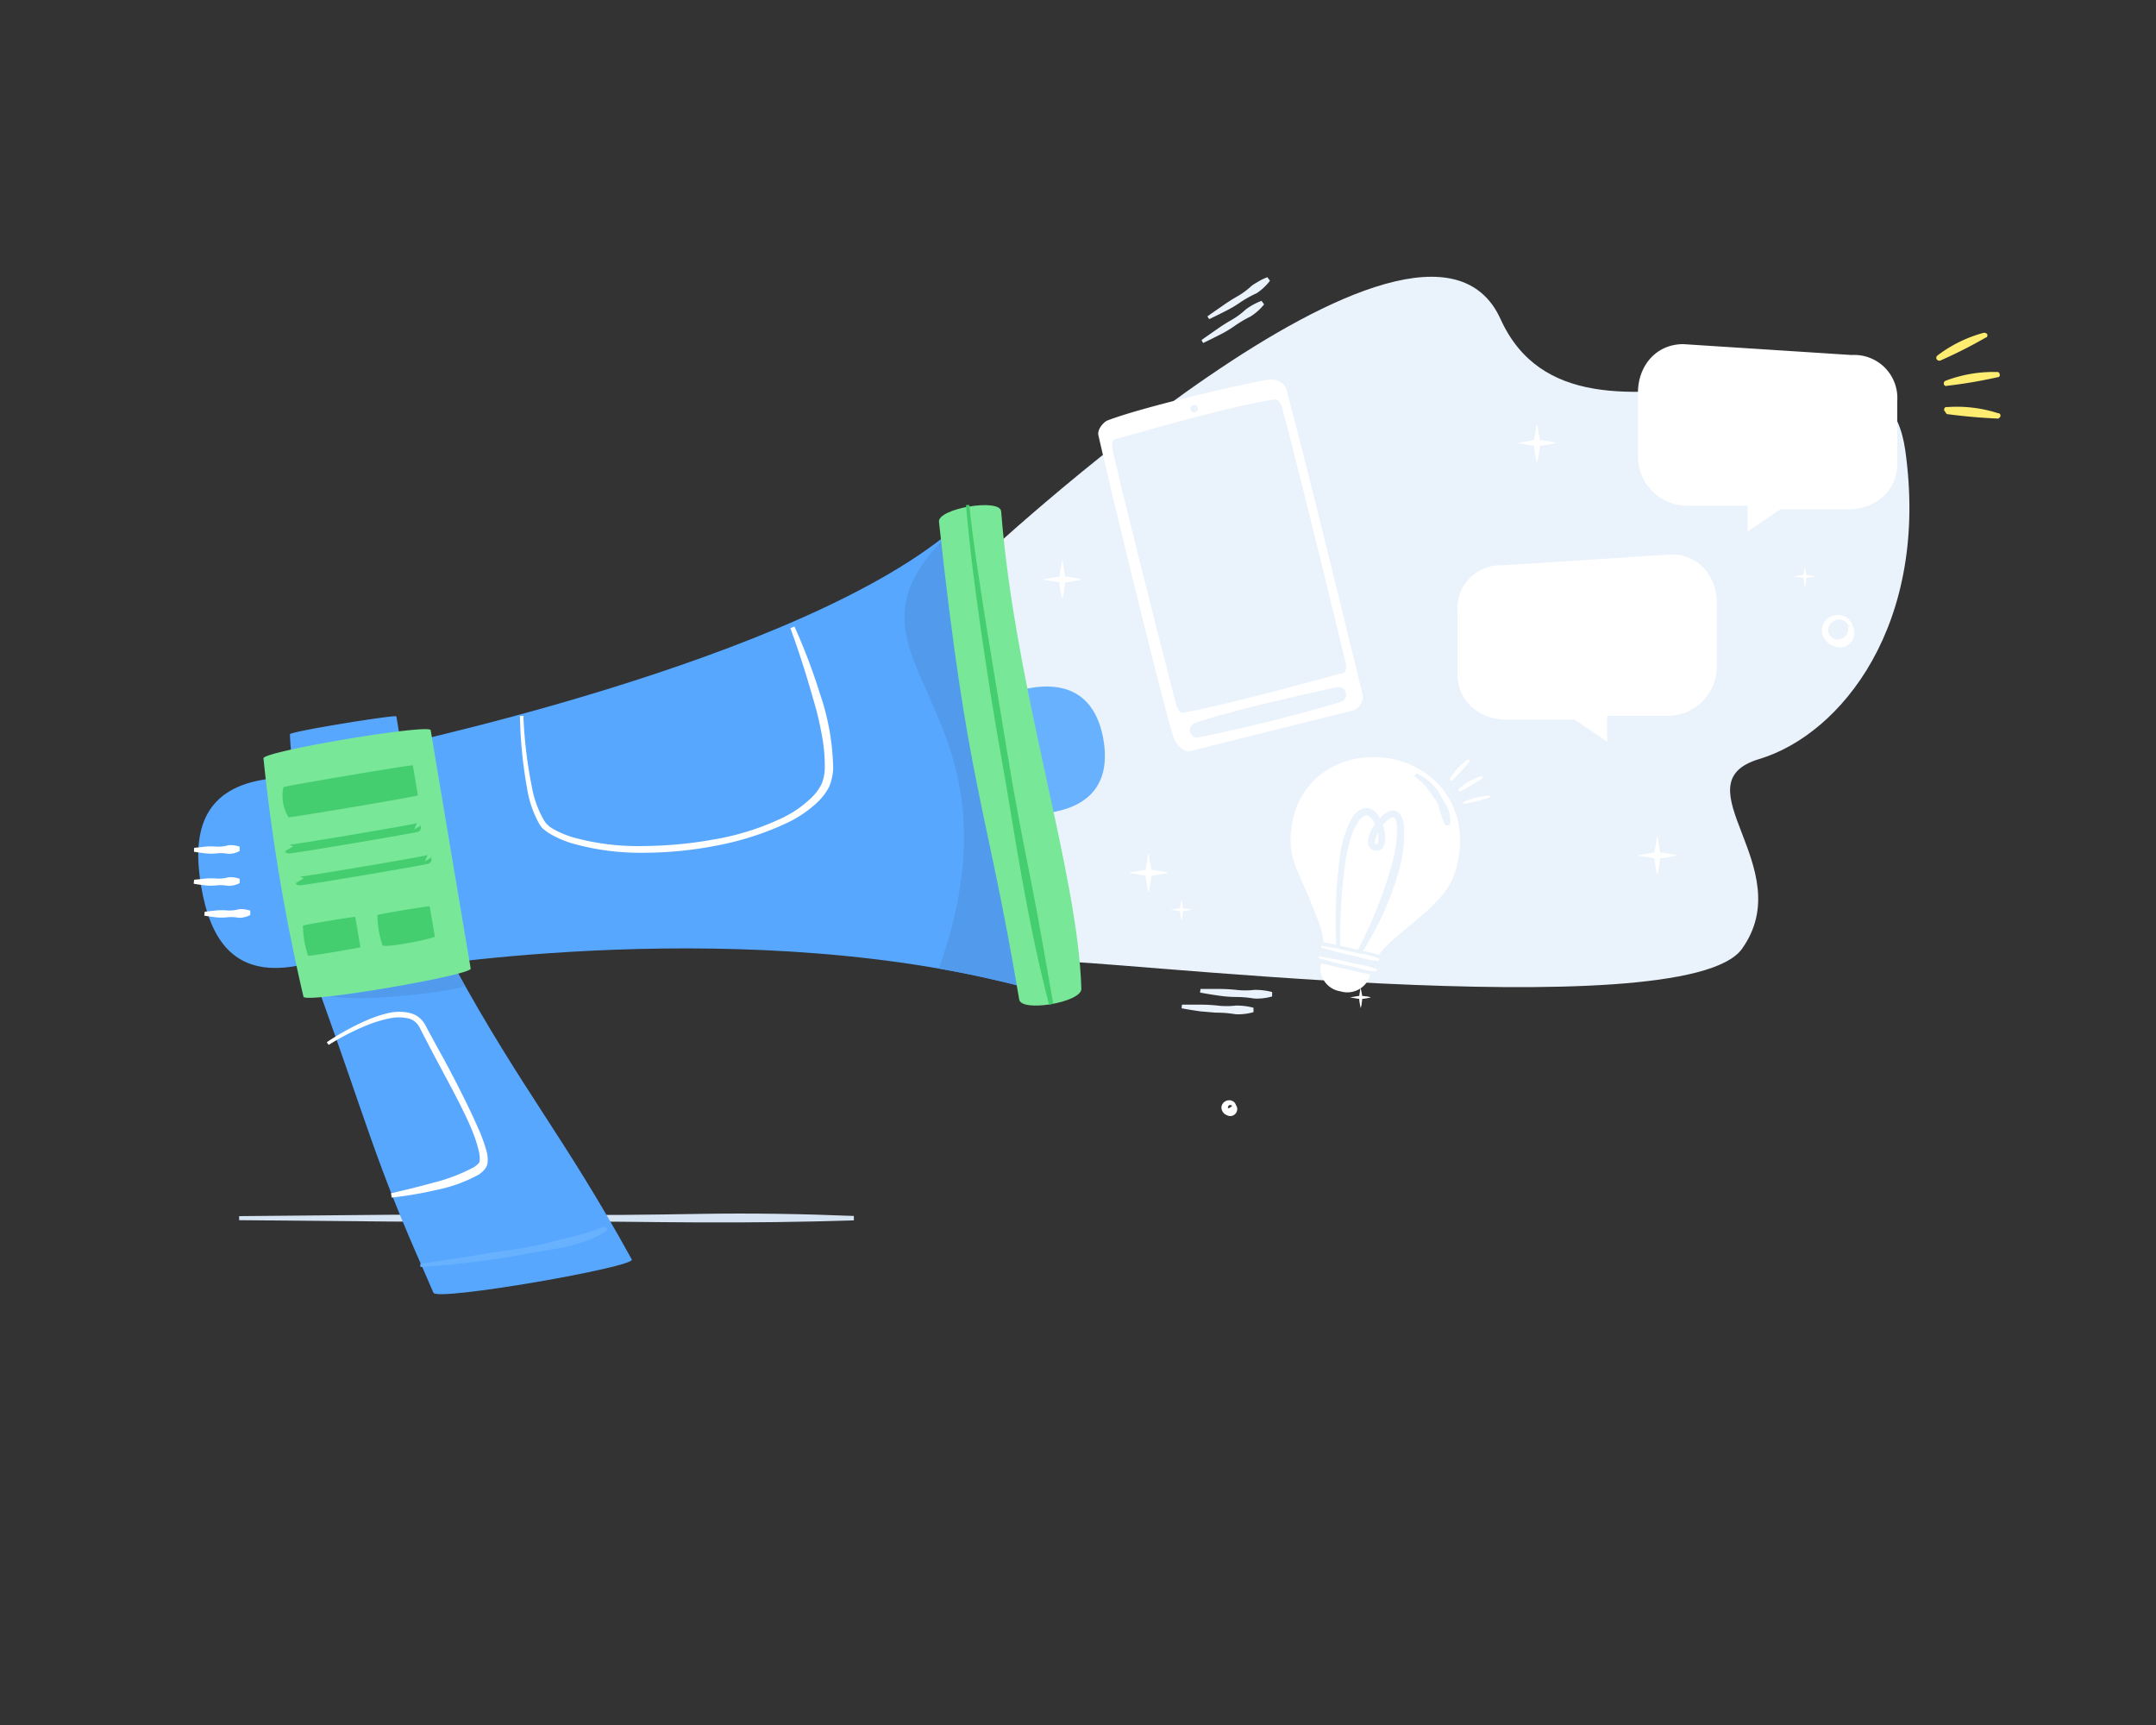 <svg xmlns="http://www.w3.org/2000/svg" xmlns:xlink="http://www.w3.org/1999/xlink" viewBox="0 0 250 200"><rect x="0" y="0" width="250" height="200" fill="#333333" stroke="none"/><defs><style>.cls-1,.cls-12{fill:none;}.cls-2{fill:#d6e3f2;}.cls-18,.cls-3{fill:#eaf2fb;}.cls-11,.cls-12,.cls-17,.cls-3,.cls-4,.cls-5,.cls-6,.cls-7{fill-rule:evenodd;}.cls-4{fill:#57a7ff;}.cls-5{fill:#529bec;}.cls-10,.cls-6{fill:#67b1ff;}.cls-7{fill:#79e798;}.cls-11,.cls-8{fill:#45ce70;}.cls-17,.cls-9{fill:#fff;}.cls-12{stroke:#45ce70;stroke-miterlimit:10;}.cls-13{clip-path:url(#clip-path);}.cls-14{clip-path:url(#clip-path-3);}.cls-15{clip-path:url(#clip-path-5);}.cls-16{clip-path:url(#clip-path-7);}.cls-19{clip-path:url(#clip-path-9);}.cls-20{clip-path:url(#clip-path-10);}.cls-21{fill:#ffed72;}.cls-22{clip-path:url(#clip-path-11);}.cls-23{clip-path:url(#clip-path-13);}.cls-24{clip-path:url(#clip-path-15);}.cls-25{clip-path:url(#clip-path-17);}.cls-26{clip-path:url(#clip-path-19);}.cls-27{clip-path:url(#clip-path-20);}</style><clipPath id="clip-path"><rect class="cls-1" x="189.93" y="96.98" width="4.43" height="4.43"/></clipPath><clipPath id="clip-path-3"><rect class="cls-1" x="175.99" y="49.18" width="4.43" height="4.43"/></clipPath><clipPath id="clip-path-5"><rect class="cls-1" x="130.93" y="98.98" width="4.43" height="4.43"/></clipPath><clipPath id="clip-path-7"><rect class="cls-1" x="120.93" y="64.98" width="4.43" height="4.43"/></clipPath><clipPath id="clip-path-9"><rect class="cls-1" x="224.04" y="39.15" width="9.7" height="10.2" transform="translate(29.19 164.54) rotate(-42.01)"/></clipPath><clipPath id="clip-path-10"><rect class="cls-1" x="224.04" y="39.15" width="9.7" height="10.2" transform="translate(29.19 164.54) rotate(-42.01)"/></clipPath><clipPath id="clip-path-11"><rect class="cls-1" x="135.7" y="104.26" width="2.49" height="2.49"/></clipPath><clipPath id="clip-path-13"><rect class="cls-1" x="156.51" y="114.42" width="2.49" height="2.49"/></clipPath><clipPath id="clip-path-15"><rect class="cls-1" x="208.02" y="65.61" width="2.49" height="2.49"/></clipPath><clipPath id="clip-path-17"><rect class="cls-1" x="140.75" y="110.8" width="3.08" height="10.36" transform="translate(14.56 247.82) rotate(-85.09)"/></clipPath><clipPath id="clip-path-19"><rect class="cls-1" x="138.11" y="34.44" width="10.36" height="3.08" transform="translate(1.6 77.83) rotate(-30.55)"/></clipPath><clipPath id="clip-path-20"><rect class="cls-1" x="138.11" y="34.44" width="10.36" height="3.08" transform="translate(1.6 77.83) rotate(-30.55)"/></clipPath></defs><title>Tone_storytelling</title><g id="Calque_7" data-name="Calque 7"><path class="cls-2" d="M27.73,141l17.82-.16c5.94,0,11.88-.08,17.82,0s11.88,0,17.82-.1,11.88,0,17.82.24v.51c-5.94.2-11.88.26-17.82.24s-11.88-.15-17.82-.1-11.88,0-17.82,0l-17.82-.16Z"/><path id="blob" class="cls-3" d="M122.64,111.53c1.9-.69,72.65,7.9,79.36-1.53s-7.5-19.15,2-22,19.78-15.66,16.92-35.83S183.15,57.2,174,37s-60.91,28.44-60.91,28.44Z"/><g id="v1"><path class="cls-4" d="M35.07,93.77c.08.25,12.38-1.83,12.34-2.07-.54-3.19-.82-4.88-1.45-8.64,0-.24-12.35,1.75-12.34,2.07A34,34,0,0,0,35.07,93.77Z"/><path class="cls-4" d="M50.26,149.89c.46,1,23.45-3,23-3.86-8-14.52-12.52-19.32-20.52-33.87-.5-.91-16.11,1.64-15.75,2.65,5.66,15.71,6.54,19.85,12.14,32.48Z"/><path class="cls-5" d="M53.89,114.3l-1.19-2.13c-.5-.91-16.11,1.64-15.75,2.65C37.68,116.82,53,115,53.89,114.3Z"/><path class="cls-4" d="M41.34,99.7c1.36,8.11,1.82,10.81-7.19,12.33-7.21,1.21-9.82-3.33-10.83-9.3s0-11.12,7.19-12.33C39.52,88.88,40,91.59,41.34,99.7Z"/><path class="cls-6" d="M127.95,85.76c.91,5.41-2,7.75-6,8.42a7.31,7.31,0,1,1-2.42-14.42C123.51,79.1,127,80.36,127.95,85.76Z"/><path class="cls-4" d="M120.27,114.85c-33.15-9.25-73.11-2.54-73.11-2.54L42.93,87.08s50.41-10.32,68.26-26.3C116.08,71.08,121.23,101.72,120.27,114.85Z"/><path class="cls-5" d="M120.27,114.85c-3.74-1-7.56-1.88-11.4-2.55,11.39-32.15-15.54-35.54,2.31-51.51C116.08,71.08,121.23,101.72,120.27,114.85Z"/><path class="cls-7" d="M125.39,114.66c0,1.56-7,2.75-7.21,1.21-3.88-23.07-5.94-24.31-9.3-55.37-.17-1.55,7.09-2.77,7.21-1.21C117.72,80.07,125,101.09,125.39,114.66Z"/><path class="cls-7" d="M35.19,115.56c.2.82,19.51-2.49,19.39-3.26-1.72-10.22-2.63-15.62-4.64-27.64-.13-.78-19.47,2.45-19.39,3.26A220.55,220.55,0,0,0,35.19,115.56Z"/><path class="cls-8" d="M112.39,58.54c.52,4.85,1.3,9.68,2.06,14.51l2.39,14.47c.78,4.83,1.71,9.63,2.67,14.42s1.76,9.62,2.62,14.43l-.49.11c-1.24-4.75-2.21-9.54-3.09-14.36s-1.6-9.66-2.47-14.47-1.62-9.65-2.32-14.5-1.33-9.7-1.75-14.58Z"/><path class="cls-9" d="M60.69,83a51.55,51.55,0,0,0,1,8.31,11.8,11.8,0,0,0,1.4,3.82,3.18,3.18,0,0,0,.29.39l.33.31a7,7,0,0,0,.86.51,11.5,11.5,0,0,0,1.9.75,28.29,28.29,0,0,0,8.22,1,47.83,47.83,0,0,0,8.3-.8,29.92,29.92,0,0,0,7.89-2.54,12.82,12.82,0,0,0,3.3-2.35,5.76,5.76,0,0,0,1.12-1.57,5.26,5.26,0,0,0,.34-1.88,19.37,19.37,0,0,0-.41-4.07c-.25-1.36-.59-2.71-1-4.05-.75-2.68-1.62-5.35-2.58-8l.47-.19a69.3,69.3,0,0,1,3,7.92A28,28,0,0,1,96.61,89a6,6,0,0,1-.47,2.23A6.69,6.69,0,0,1,94.8,93a13.62,13.62,0,0,1-3.58,2.43,33.8,33.8,0,0,1-8.09,2.6,44.15,44.15,0,0,1-8.44.84,29,29,0,0,1-8.43-1.11,12.19,12.19,0,0,1-2-.82,7.6,7.6,0,0,1-.94-.57L62.87,96a3.76,3.76,0,0,1-.33-.46,12.3,12.3,0,0,1-1.41-4.07A52,52,0,0,1,60.29,83Z"/><path class="cls-10" d="M48.74,146.52c3.65-.5,7.27-1.15,10.9-1.67A42.36,42.36,0,0,0,65,143.7a35.62,35.62,0,0,0,5.18-1.51l.28.42a9.46,9.46,0,0,1-2.55,1.28,22.28,22.28,0,0,1-2.69.76c-.91.18-1.83.31-2.74.47l-2.73.49a106.75,106.75,0,0,1-11,1.29Z"/><path class="cls-9" d="M22.51,98.3l1.32-.14a7.52,7.52,0,0,1,1.32,0A4,4,0,0,0,26.46,98a3,3,0,0,1,1.33.17l0,.5A2.76,2.76,0,0,1,26.5,99a4.91,4.91,0,0,0-1.34-.06,6,6,0,0,1-1.34,0c-.45-.05-.89-.11-1.33-.19Z"/><path class="cls-9" d="M22.51,102l1.32-.14a7.52,7.52,0,0,1,1.32,0,3.94,3.94,0,0,0,1.31-.14,3,3,0,0,1,1.33.17l0,.5a2.76,2.76,0,0,1-1.32.32,4.9,4.9,0,0,0-1.34-.06,6,6,0,0,1-1.34,0c-.45-.05-.89-.11-1.33-.19Z"/><path class="cls-9" d="M23.74,105.7l1.32-.14a7.5,7.5,0,0,1,1.32,0,4,4,0,0,0,1.31-.14,3,3,0,0,1,1.33.17l0,.5a2.76,2.76,0,0,1-1.32.32,4.89,4.89,0,0,0-1.34-.06,6,6,0,0,1-1.34,0c-.45-.05-.89-.11-1.33-.19Z"/><path class="cls-11" d="M33.46,94.75c.06.1,15.06-2.43,15-2.53-.22-1.29-.33-2-.59-3.49,0-.1-15,2.42-15,2.53A4.7,4.7,0,0,0,33.46,94.75Z"/><path class="cls-11" d="M35.72,110.81c0,.1,6.08-.92,6.07-1l-.59-3.49c0-.1-6.07.92-6.07,1A11.3,11.3,0,0,0,35.72,110.81Z"/><path class="cls-12" d="M33.46,98.45c.06.1,15.06-2.43,15-2.53"/><path class="cls-12" d="M34.69,102.15c.06.1,15.06-2.43,15-2.53"/><path class="cls-11" d="M44.35,109.58c.15.42,6.11-.79,6.07-1l-.59-3.49c0-.1-6.07.92-6.07,1A11.3,11.3,0,0,0,44.35,109.58Z"/></g><path class="cls-9" d="M195.19,39.9l19.51,1.26A5,5,0,0,1,220,46.46v7.31c0,3.16-2.56,5.29-5.71,5.29h-7.86l-3.79,2.57v-3h-7a5.71,5.71,0,0,1-5.71-5.71V45.61C189.9,42.46,192,39.9,195.19,39.9Z"/><path class="cls-9" d="M193.81,64.28l-19.51,1.26A5,5,0,0,0,169,70.84v7.31c0,3.16,2.56,5.29,5.71,5.29h7.86L186.36,86V83h7a5.71,5.71,0,0,0,5.71-5.71V70C199.1,66.84,197,64.28,193.81,64.28Z"/><g id="Zigouigoui_2" data-name="Zigouigoui 2"><g class="cls-13"><g class="cls-13"><path class="cls-9" d="M192.2,97c.07.36.12.73.18,1.09a7.14,7.14,0,0,1,.14,1.09,6.14,6.14,0,0,1-.11,1.09c-.06.36-.11.73-.21,1.09a0,0,0,0,1-.06,0,0,0,0,0,1,0,0c-.1-.36-.15-.73-.21-1.09a6.07,6.07,0,0,1-.11-1.09,7.14,7.14,0,0,1,.14-1.09c.06-.36.11-.73.18-1.09a0,0,0,0,1,.09,0"/><path class="cls-9" d="M190,99.15c.36-.07.73-.12,1.09-.18a7.13,7.13,0,0,1,1.09-.14,6.07,6.07,0,0,1,1.09.11c.36.06.73.11,1.09.21a0,0,0,0,1,0,.06,0,0,0,0,1,0,0c-.36.1-.73.15-1.09.21a6.14,6.14,0,0,1-1.09.11,7.13,7.13,0,0,1-1.09-.14c-.36-.06-.73-.11-1.09-.18a0,0,0,0,1,0-.05,0,0,0,0,1,0,0"/></g></g></g><g id="Zigouigoui_2-2" data-name="Zigouigoui 2"><g class="cls-14"><g class="cls-14"><path class="cls-9" d="M178.25,49.22c.07.36.12.73.18,1.09a7.14,7.14,0,0,1,.14,1.09,6.14,6.14,0,0,1-.11,1.09c-.06.36-.11.73-.21,1.09a0,0,0,0,1-.06,0,0,0,0,0,1,0,0c-.1-.36-.15-.73-.21-1.09a6.07,6.07,0,0,1-.11-1.09,7.14,7.14,0,0,1,.14-1.09c.06-.36.11-.73.18-1.09a0,0,0,0,1,.09,0"/><path class="cls-9" d="M176,51.35c.36-.07.73-.12,1.09-.18A7.13,7.13,0,0,1,178.2,51a6.07,6.07,0,0,1,1.09.11c.36.06.73.11,1.09.21a0,0,0,0,1,0,.06,0,0,0,0,1,0,0c-.36.1-.73.15-1.09.21a6.14,6.14,0,0,1-1.09.11,7.13,7.13,0,0,1-1.09-.14c-.36-.06-.73-.11-1.09-.18a0,0,0,0,1,0-.05,0,0,0,0,1,0,0"/></g></g></g><path class="cls-9" d="M214.34,72.55a1.17,1.17,0,0,0-.85-.7,1.29,1.29,0,0,0-1,.25A1.13,1.13,0,0,0,212,73a1.05,1.05,0,0,0,.42.91l0,0,.12.09,0,0a1,1,0,0,0,.7.14,1.4,1.4,0,0,0,.58-.24,1,1,0,0,0,.38-.5,2,2,0,0,0,.11-.35c0-.12,0-.25,0-.4l.48-.16a4.7,4.7,0,0,1,.2.54,2.48,2.48,0,0,1,0,.59,1.59,1.59,0,0,1-.59,1.08,1.67,1.67,0,0,1-1.19.35,2.25,2.25,0,0,1-1.09-.41l0,0-.12-.09h0l0,0a1.94,1.94,0,0,1-.75-1.5,1.78,1.78,0,0,1,.86-1.46,1.93,1.93,0,0,1,1.62-.19,1.61,1.61,0,0,1,1.07,1.14Z"/><g id="Zigouigoui_2-3" data-name="Zigouigoui 2"><g class="cls-15"><g class="cls-15"><path class="cls-9" d="M133.2,99c.07.36.12.73.18,1.09a7.14,7.14,0,0,1,.14,1.09,6.14,6.14,0,0,1-.11,1.09c-.06.36-.11.73-.21,1.09a0,0,0,0,1-.06,0,0,0,0,0,1,0,0c-.1-.36-.15-.73-.21-1.09a6.07,6.07,0,0,1-.11-1.09,7.14,7.14,0,0,1,.14-1.09c.06-.36.11-.73.18-1.09a0,0,0,0,1,.09,0"/><path class="cls-9" d="M131,101.15c.36-.07.73-.12,1.09-.18a7.13,7.13,0,0,1,1.09-.14,6.07,6.07,0,0,1,1.09.11c.36.06.73.11,1.09.21a0,0,0,0,1,0,.06,0,0,0,0,1,0,0c-.36.1-.73.15-1.09.21a6.14,6.14,0,0,1-1.09.11,7.13,7.13,0,0,1-1.09-.14c-.36-.06-.73-.11-1.09-.18a0,0,0,0,1,0-.05,0,0,0,0,1,0,0"/></g></g></g><g id="Zigouigoui_2-4" data-name="Zigouigoui 2"><g class="cls-16"><g class="cls-16"><path class="cls-9" d="M123.2,65c.07.36.12.73.18,1.09a7.14,7.14,0,0,1,.14,1.09,6.14,6.14,0,0,1-.11,1.09c-.06.36-.11.73-.21,1.09a0,0,0,0,1-.06,0,0,0,0,0,1,0,0c-.1-.36-.15-.73-.21-1.09a6.07,6.07,0,0,1-.11-1.09,7.14,7.14,0,0,1,.14-1.09c.06-.36.11-.73.18-1.09a0,0,0,0,1,.09,0"/><path class="cls-9" d="M121,67.15c.36-.07.73-.12,1.09-.18a7.13,7.13,0,0,1,1.09-.14,6.07,6.07,0,0,1,1.09.11c.36.06.73.11,1.09.21a0,0,0,0,1,0,.06,0,0,0,0,1,0,0c-.36.1-.73.15-1.09.21a6.14,6.14,0,0,1-1.09.11,7.13,7.13,0,0,1-1.09-.14c-.36-.06-.73-.11-1.09-.18a0,0,0,0,1,0-.05,0,0,0,0,1,0,0"/></g></g></g><g id="ordi"><path class="cls-17" d="M157,82.35s-14.39,3.58-19.06,4.76c-.6.15-1.49-.71-1.79-1.44-.81-2-6.66-25.89-8.78-35.18-.18-.77.71-1.61,1-1.72,4.55-1.78,19-5,19.06-4.76a1.85,1.85,0,0,1,1.7,1c2.49,9.19,8.89,35.6,8.89,35.6C158.21,81.42,157.31,82.27,157,82.35Z"/><path class="cls-3" d="M155.8,78s-13.52,3.74-18.64,4.65c-.28.05-.63-.39-.79-1,0,0-5.58-21.63-7.34-29.41-.15-.64-.06-1.21.21-1.29,4.47-1.24,13.58-3.91,18.64-4.65.28,0,.62.4.79,1C150.77,55,156,76.71,156,76.71,156.17,77.35,156.08,77.93,155.8,78Z"/><circle class="cls-18" cx="138.47" cy="47.37" r="0.43" transform="translate(-7.35 34.96) rotate(-14.02)"/><path class="cls-3" d="M155.47,81.38c-8.32,2.52-16.43,4.1-16.43,4.1a.87.87,0,0,1-1.05-.63h0a.89.89,0,0,1,.63-1.05C144,82,155,79.69,155,79.69a.87.87,0,0,1,1.05.63h0A.88.88,0,0,1,155.47,81.38Z"/></g><g id="Zigougoui_1" data-name="Zigougoui 1"><g class="cls-19"><g class="cls-20"><path class="cls-21" d="M231.95,48.27a.38.38,0,0,1,0,.1.33.33,0,0,1-.22.16h-.08c-6.88-.3-12.31-1.69-5.92-.71a.34.34,0,0,1-.21-.11.33.33,0,0,1,0-.45l.09-.06a.34.34,0,0,1,.16,0,15.58,15.58,0,0,1,5.92.71l.1,0a.33.33,0,0,1,.17.2.37.37,0,0,1,0,.11.36.36,0,0,1,0,.05"/><path class="cls-21" d="M231.89,43.41a.35.35,0,0,1,0,.11.33.33,0,0,1-.16.21l-.08,0a55.13,55.13,0,0,1-5.88,1,.34.34,0,0,1-.23,0,.33.33,0,0,1-.11-.43.31.31,0,0,1,.07-.09.35.35,0,0,1,.14-.08,15.62,15.62,0,0,1,5.88-1h.11a.33.33,0,0,1,.22.14.37.37,0,0,1,0,.1v.05"/><path class="cls-21" d="M230.45,38.76a.38.38,0,0,1,0,.11.33.33,0,0,1-.1.25l-.06,0A55.14,55.14,0,0,1,225,41.8a.35.35,0,0,1-.24,0,.33.33,0,0,1-.23-.38.34.34,0,0,1,.15-.22A15.59,15.59,0,0,1,230,38.59l.1,0a.33.33,0,0,1,.25.08l.07.08,0,0"/></g></g></g><path class="cls-17" d="M155.44,114.94h0a2.73,2.73,0,0,1-2.21-3.51l.24-1a1,1,0,0,1,1.25-.79l3.68.84a1,1,0,0,1,.79,1.25l-.24,1A2.75,2.75,0,0,1,155.44,114.94Z"/><path class="cls-9" d="M168.77,101c-.81,2.7-3.12,4.48-5.53,6.52-1.35,1.14-3.17,2.52-3.58,3.68-1.86.27-3.71-.15-6.2-1.44,0-1.88-.5-2.64-1.31-4.77-1.44-3.78-2.72-5.16-2.48-8.34.52-7,6.73-9.81,12-8.61S170.78,94.3,168.77,101Z"/><path class="cls-18" d="M155,110.53a57.72,57.72,0,0,1,.4-11.47,16,16,0,0,1,.72-2.83,7.67,7.67,0,0,1,.65-1.37A2.65,2.65,0,0,1,158,93.75a1.34,1.34,0,0,1,1,.06,2,2,0,0,1,.69.56,4.25,4.25,0,0,1,.71,1.41,4.69,4.69,0,0,1,.22,1.55,1.77,1.77,0,0,1-.24.88.91.91,0,0,1-.49.38,1.14,1.14,0,0,1-.57,0,.92.92,0,0,1-.51-.35,1,1,0,0,1-.18-.53,2.32,2.32,0,0,1,.13-.85,5.46,5.46,0,0,1,.72-1.36,4.88,4.88,0,0,1,1.06-1.12,2,2,0,0,1,.8-.38,1,1,0,0,1,1,.38,2.88,2.88,0,0,1,.47,1.59c0,.49,0,1,0,1.48a16.85,16.85,0,0,1-.43,2.9,35.19,35.19,0,0,1-4.73,10.49l-.43-.26a52.28,52.28,0,0,0,4.21-10.47,16.45,16.45,0,0,0,.51-2.73c.07-.46,0-.91.06-1.37a2.27,2.27,0,0,0-.25-1.13.24.24,0,0,0-.26-.12,1.12,1.12,0,0,0-.48.23,4.16,4.16,0,0,0-.88,1,4.71,4.71,0,0,0-.6,1.16,1.6,1.6,0,0,0-.09.55c0,.16,0,.15.11.18s.12,0,.19-.05a1,1,0,0,0,.11-.49,3.91,3.91,0,0,0-.2-1.27c-.23-.8-.85-1.71-1.37-1.5a1.94,1.94,0,0,0-.84.77,7,7,0,0,0-.59,1.2,15.26,15.26,0,0,0-.73,2.69,60.53,60.53,0,0,0-.7,11.33Z"/><path class="cls-3" d="M159.28,113.07s-4.67-1-6.38-1.45c-.09,0-.16-.08-.15-.13s.32-1.68.51-2.26c0,0,.1-.07.19,0,1.54.34,4.7,1,6.38,1.45.09,0,.16.08.15.13-.08.61-.51,2.26-.51,2.26S159.38,113.09,159.28,113.07Z"/><path class="cls-9" d="M153.22,109.65c1.13.2,2.27.38,3.38.67a15.32,15.32,0,0,0,1.69.33,9.34,9.34,0,0,1,1.65.5l-.06.25a9.34,9.34,0,0,1-1.7-.26,15.37,15.37,0,0,0-1.67-.43c-1.13-.22-2.23-.55-3.33-.86Z"/><path class="cls-9" d="M152.94,110.88c1.13.2,2.27.38,3.38.67a15.25,15.25,0,0,0,1.69.33,9.36,9.36,0,0,1,1.65.5l-.06.25a9.36,9.36,0,0,1-1.7-.26,15.24,15.24,0,0,0-1.67-.43c-1.13-.22-2.23-.55-3.33-.86Z"/><path class="cls-18" d="M164.24,89.66a6.51,6.51,0,0,1,1.55,1A5.13,5.13,0,0,1,167,92.14c.27.56.63,1.07.91,1.65a3.51,3.51,0,0,1,.21,1.86l-.5.07a10,10,0,0,1-.64-1.6,3.66,3.66,0,0,0-.64-1.56c-.33-.46-.66-.92-1-1.36A7.94,7.94,0,0,0,164,90Z"/><g id="Zigougoui_1-2" data-name="Zigougoui 1"><path class="cls-9" d="M172.8,92.31a.19.19,0,0,1,0,.05.16.16,0,0,1-.07.11l0,0a27.34,27.34,0,0,1-2.88.72.17.17,0,0,1-.12,0,.17.17,0,0,1-.07-.21l0,0,.07,0a7.75,7.75,0,0,1,2.88-.72h.05a.17.17,0,0,1,.12.06l0,0v0"/><path class="cls-9" d="M171.91,90.06a.17.17,0,0,1,0,.05.16.16,0,0,1,0,.13l0,0a27.42,27.42,0,0,1-2.56,1.51.17.17,0,0,1-.12,0,.17.17,0,0,1-.13-.18.16.16,0,0,1,0-.05.18.18,0,0,1,.05-.06A7.77,7.77,0,0,1,171.68,90l.05,0a.16.16,0,0,1,.13,0l0,0v0"/><path class="cls-9" d="M170.42,88.16l0,0a.17.17,0,0,1,0,.13l0,0a27.43,27.43,0,0,1-2,2.17.17.17,0,0,1-.11.05.17.17,0,0,1-.17-.14.17.17,0,0,1,0-.13,7.75,7.75,0,0,1,2-2.17l0,0a.17.17,0,0,1,.13,0l0,0,0,0"/></g><g id="Zigouigoui_2-5" data-name="Zigouigoui 2"><g class="cls-22"><g class="cls-22"><path class="cls-9" d="M137,104.28c0,.2.07.41.1.61a4,4,0,0,1,.08.61,3.45,3.45,0,0,1-.06.61c0,.2-.06.41-.12.61a0,0,0,0,1,0,0l0,0c-.05-.2-.09-.41-.12-.61a3.41,3.41,0,0,1-.06-.61,4,4,0,0,1,.08-.61c0-.2.06-.41.1-.61a0,0,0,0,1,0,0l0,0"/><path class="cls-9" d="M135.72,105.48l.61-.1a4,4,0,0,1,.61-.08,3.41,3.41,0,0,1,.61.06c.2,0,.41.06.61.12a0,0,0,0,1,0,0l0,0c-.2.05-.41.09-.61.12a3.45,3.45,0,0,1-.61.06,4,4,0,0,1-.61-.08l-.61-.1a0,0,0,0,1,0,0l0,0"/></g></g></g><g id="Zigouigoui_2-6" data-name="Zigouigoui 2"><g class="cls-23"><g class="cls-23"><path class="cls-9" d="M157.78,114.44c0,.2.07.41.1.61a4,4,0,0,1,.08.61,3.45,3.45,0,0,1-.06.61c0,.2-.06.41-.12.61a0,0,0,0,1,0,0l0,0c-.05-.2-.09-.41-.12-.61a3.41,3.41,0,0,1-.06-.61,4,4,0,0,1,.08-.61c0-.2.06-.41.1-.61a0,0,0,0,1,0,0l0,0"/><path class="cls-9" d="M156.53,115.64l.61-.1a4,4,0,0,1,.61-.08,3.41,3.41,0,0,1,.61.06c.2,0,.41.06.61.12a0,0,0,0,1,0,0l0,0c-.2.05-.41.09-.61.12a3.45,3.45,0,0,1-.61.06,4,4,0,0,1-.61-.08l-.61-.1a0,0,0,0,1,0,0l0,0"/></g></g></g><g id="Zigouigoui_2-7" data-name="Zigouigoui 2"><g class="cls-24"><g class="cls-24"><path class="cls-9" d="M209.29,65.63c0,.2.07.41.1.61a4,4,0,0,1,.08.61,3.45,3.45,0,0,1-.06.61c0,.2-.06.41-.12.61a0,0,0,0,1,0,0l0,0c-.05-.2-.09-.41-.12-.61a3.41,3.41,0,0,1-.06-.61,4,4,0,0,1,.08-.61c0-.2.06-.41.1-.61a0,0,0,0,1,0,0l0,0"/><path class="cls-9" d="M208,66.83l.61-.1a4,4,0,0,1,.61-.08,3.41,3.41,0,0,1,.61.06c.2,0,.41.06.61.12a0,0,0,0,1,0,0l0,0c-.2.05-.41.09-.61.12a3.45,3.45,0,0,1-.61.06,4,4,0,0,1-.61-.08l-.61-.1a0,0,0,0,1,0,0l0,0"/></g></g></g><path class="cls-9" d="M142.92,128.24c-.1-.08-.17-.13-.26-.11s-.08,0-.12,0a.12.12,0,0,0-.08.07c-.06,0,0,.1-.05.12a.11.11,0,0,0,0,.16l0,0,0,0,0,0c.07,0,.11,0,.14,0s0-.06,0-.06,0,0,.08,0a.51.51,0,0,0,.17-.16l.48-.16a.71.71,0,0,1,.18.54.79.79,0,0,1-.29.57.8.8,0,0,1-.63.18,1.54,1.54,0,0,1-.53-.23l0,0,0,0h0a1,1,0,0,1-.38-.74.86.86,0,0,1,.45-.73.75.75,0,0,1,.39-.12.73.73,0,0,1,.39.06.76.76,0,0,1,.47.56Z"/><path class="cls-9" d="M37.89,120.84a29.34,29.34,0,0,1,4.55-2.51,14.56,14.56,0,0,1,2.49-.85,5.5,5.5,0,0,1,2.72,0,2.77,2.77,0,0,1,1.24.77,3.08,3.08,0,0,1,.43.6l.3.57,1.23,2.26c.84,1.5,1.63,3,2.42,4.56s1.53,3.09,2.23,4.68a18.54,18.54,0,0,1,.9,2.49,3.73,3.73,0,0,1,.13,1.47,1.64,1.64,0,0,1-.41.79,3.86,3.86,0,0,1-.58.5,17.23,17.23,0,0,1-5,1.81,45,45,0,0,1-5.12.87l-.08-.5c1.67-.38,3.33-.79,5-1.25A20.35,20.35,0,0,0,55,135.3c.3-.22.58-.43.61-.65a3.08,3.08,0,0,0-.07-1.09,14.07,14.07,0,0,0-.76-2.39c-.63-1.58-1.43-3.1-2.21-4.62L50.14,122l-1.19-2.29-.29-.58a2.33,2.33,0,0,0-.31-.45,2,2,0,0,0-.91-.58,5,5,0,0,0-2.38,0,14,14,0,0,0-2.41.73,28.86,28.86,0,0,0-4.54,2.32Z"/><g id="Zigouigoui_2-8" data-name="Zigouigoui 2"><g class="cls-25"><g class="cls-25"><path class="cls-18" d="M137.05,116.48c.7,0,1.39,0,2.09,0a20.28,20.28,0,0,1,2.07.11,9,9,0,0,0,2.07,0,7.45,7.45,0,0,1,2.07.25v.51a6.35,6.35,0,0,1-2.1.24,13.31,13.31,0,0,0-2.1-.18,13.84,13.84,0,0,1-2.09-.17c-.69-.1-1.38-.21-2.07-.34Z"/><path class="cls-18" d="M139.21,114.66c.7,0,1.39,0,2.09,0a20.28,20.28,0,0,1,2.07.11,9,9,0,0,0,2.07,0,7.45,7.45,0,0,1,2.07.25v.51a6.35,6.35,0,0,1-2.1.24,13.31,13.31,0,0,0-2.1-.18,13.84,13.84,0,0,1-2.09-.17c-.69-.1-1.38-.21-2.07-.34Z"/></g></g></g><g id="Zigouigoui_2-9" data-name="Zigouigoui 2"><g class="cls-26"><g class="cls-27"><path class="cls-18" d="M139.32,39.43c.56-.41,1.14-.8,1.71-1.2a20.28,20.28,0,0,1,1.75-1.12,9,9,0,0,0,1.67-1.23,7.45,7.45,0,0,1,1.83-1l.3.41A6.35,6.35,0,0,1,145,36.7a13.31,13.31,0,0,0-1.81,1.07,13.84,13.84,0,0,1-1.8,1.07c-.62.32-1.25.63-1.88.93Z"/><path class="cls-18" d="M140,36.69c.56-.41,1.14-.8,1.71-1.2a20.28,20.28,0,0,1,1.75-1.12,9,9,0,0,0,1.67-1.23,7.45,7.45,0,0,1,1.83-1l.3.41A6.35,6.35,0,0,1,145.71,34,13.31,13.31,0,0,0,143.9,35a13.84,13.84,0,0,1-1.8,1.07c-.62.32-1.25.63-1.88.93Z"/></g></g></g></g></svg>